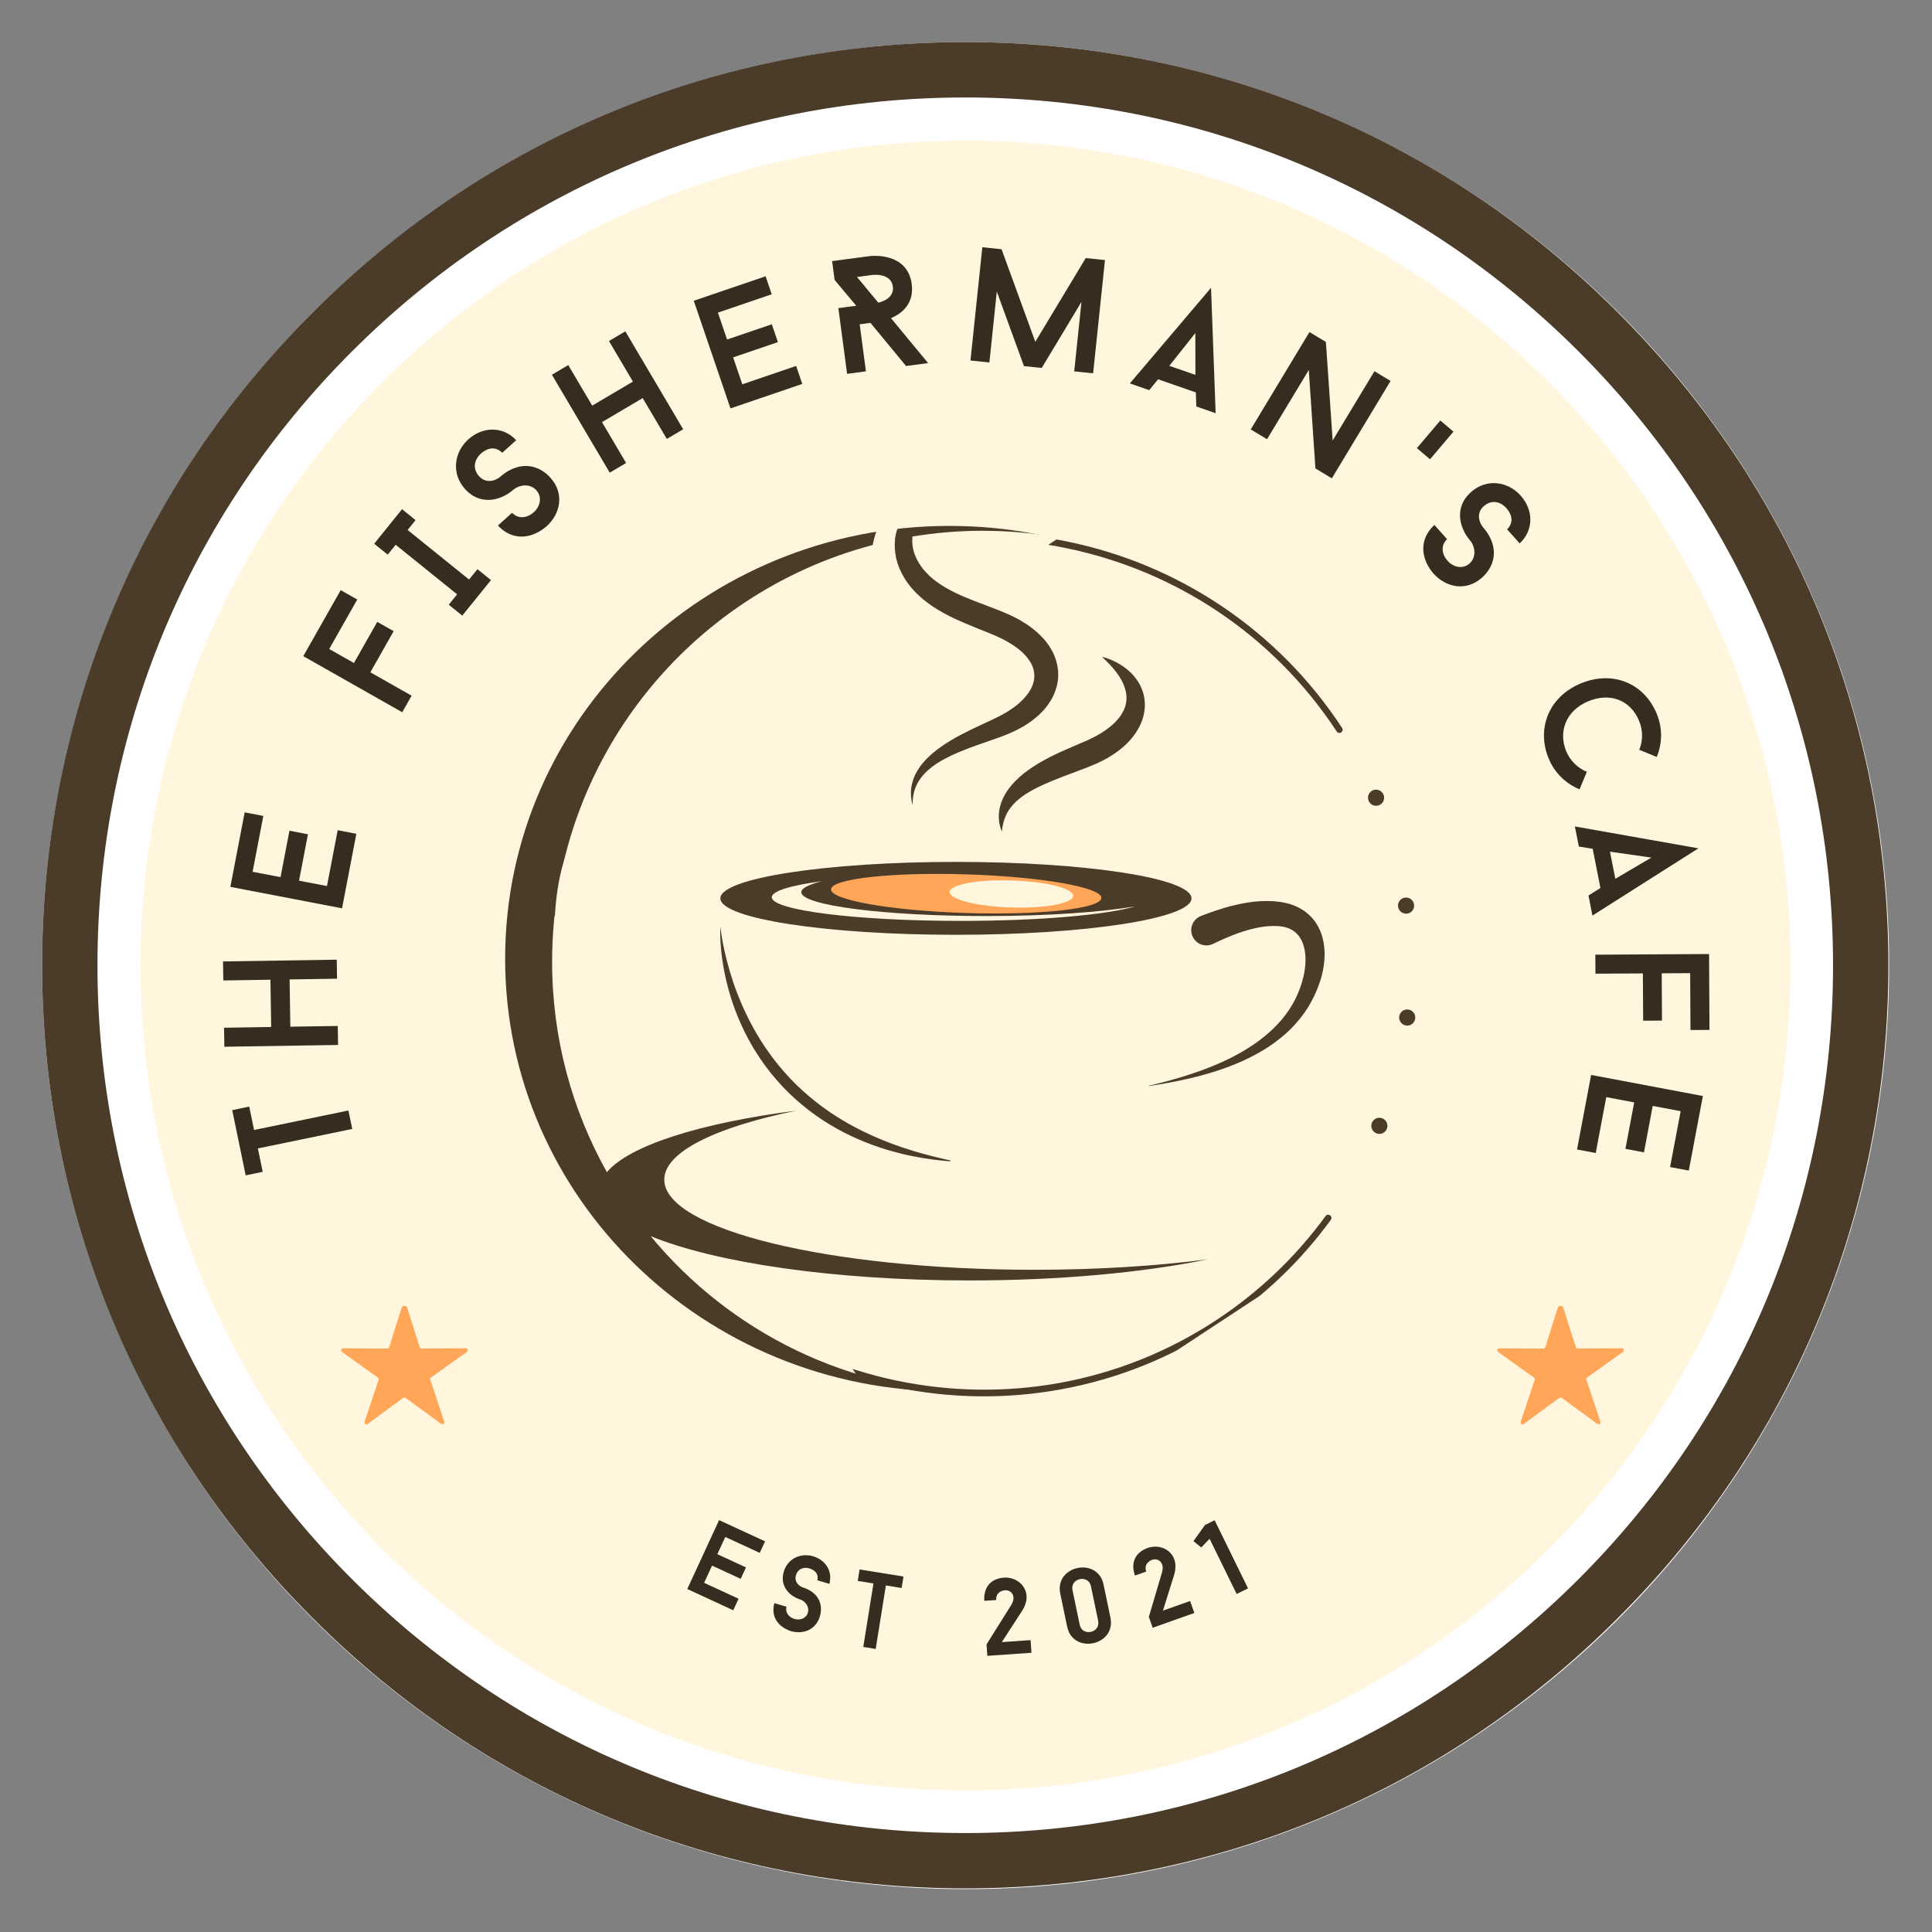<svg xmlns="http://www.w3.org/2000/svg" xmlns:xlink="http://www.w3.org/1999/xlink" width="500" zoomAndPan="magnify" viewBox="0 0 375 375" height="500" preserveAspectRatio="xMidYMid meet" version="1.0"><rect x="0" y="0" width="375" height="375" fill="#808080" stroke="none"/><defs><g/><clipPath id="id1"><path d="M 107.129 92 L 274.379 92 L 274.379 270.305 L 107.129 270.305 Z M 107.129 92 " clip-rule="nonzero"/></clipPath><clipPath id="id2"><path d="M 106 103 L 261 103 L 261 272 L 106 272 Z M 106 103 " clip-rule="nonzero"/></clipPath><clipPath id="id3"><path d="M 226.98 90.301 L 306.277 210.926 L 182.824 292.082 L 103.527 171.457 Z M 226.98 90.301 " clip-rule="nonzero"/></clipPath><clipPath id="id4"><path d="M 206.246 58.762 L 306.605 211.426 L 158.652 308.688 L 58.293 156.023 Z M 206.246 58.762 " clip-rule="nonzero"/></clipPath><clipPath id="id5"><path d="M 140 114 L 187 114 L 187 123 L 140 123 Z M 140 114 " clip-rule="nonzero"/></clipPath><clipPath id="id6"><path d="M 226.98 90.301 L 306.277 210.926 L 182.824 292.082 L 103.527 171.457 Z M 226.98 90.301 " clip-rule="nonzero"/></clipPath><clipPath id="id7"><path d="M 206.246 58.762 L 306.605 211.426 L 158.652 308.688 L 58.293 156.023 Z M 206.246 58.762 " clip-rule="nonzero"/></clipPath><clipPath id="id8"><path d="M 109 134 L 142 134 L 142 169 L 109 169 Z M 109 134 " clip-rule="nonzero"/></clipPath><clipPath id="id9"><path d="M 226.98 90.301 L 306.277 210.926 L 182.824 292.082 L 103.527 171.457 Z M 226.98 90.301 " clip-rule="nonzero"/></clipPath><clipPath id="id10"><path d="M 206.246 58.762 L 306.605 211.426 L 158.652 308.688 L 58.293 156.023 Z M 206.246 58.762 " clip-rule="nonzero"/></clipPath><clipPath id="id11"><path d="M 107 154 L 128 154 L 128 198 L 107 198 Z M 107 154 " clip-rule="nonzero"/></clipPath><clipPath id="id12"><path d="M 226.98 90.301 L 306.277 210.926 L 182.824 292.082 L 103.527 171.457 Z M 226.98 90.301 " clip-rule="nonzero"/></clipPath><clipPath id="id13"><path d="M 206.246 58.762 L 306.605 211.426 L 158.652 308.688 L 58.293 156.023 Z M 206.246 58.762 " clip-rule="nonzero"/></clipPath><clipPath id="id14"><path d="M 103 141 L 109 141 L 109 188 L 103 188 Z M 103 141 " clip-rule="nonzero"/></clipPath><clipPath id="id15"><path d="M 226.98 90.301 L 306.277 210.926 L 182.824 292.082 L 103.527 171.457 Z M 226.98 90.301 " clip-rule="nonzero"/></clipPath><clipPath id="id16"><path d="M 206.246 58.762 L 306.605 211.426 L 158.652 308.688 L 58.293 156.023 Z M 206.246 58.762 " clip-rule="nonzero"/></clipPath><clipPath id="id17"><path d="M 112 178 L 124 178 L 124 226 L 112 226 Z M 112 178 " clip-rule="nonzero"/></clipPath><clipPath id="id18"><path d="M 226.98 90.301 L 306.277 210.926 L 182.824 292.082 L 103.527 171.457 Z M 226.98 90.301 " clip-rule="nonzero"/></clipPath><clipPath id="id19"><path d="M 206.246 58.762 L 306.605 211.426 L 158.652 308.688 L 58.293 156.023 Z M 206.246 58.762 " clip-rule="nonzero"/></clipPath><clipPath id="id20"><path d="M 266 216 L 270 216 L 270 221 L 266 221 Z M 266 216 " clip-rule="nonzero"/></clipPath><clipPath id="id21"><path d="M 226.98 90.301 L 306.277 210.926 L 182.824 292.082 L 103.527 171.457 Z M 226.98 90.301 " clip-rule="nonzero"/></clipPath><clipPath id="id22"><path d="M 206.246 58.762 L 306.605 211.426 L 158.652 308.688 L 58.293 156.023 Z M 206.246 58.762 " clip-rule="nonzero"/></clipPath><clipPath id="id23"><path d="M 271 195 L 275 195 L 275 200 L 271 200 Z M 271 195 " clip-rule="nonzero"/></clipPath><clipPath id="id24"><path d="M 226.98 90.301 L 306.277 210.926 L 182.824 292.082 L 103.527 171.457 Z M 226.98 90.301 " clip-rule="nonzero"/></clipPath><clipPath id="id25"><path d="M 206.246 58.762 L 306.605 211.426 L 158.652 308.688 L 58.293 156.023 Z M 206.246 58.762 " clip-rule="nonzero"/></clipPath><clipPath id="id26"><path d="M 271 174 L 275 174 L 275 178 L 271 178 Z M 271 174 " clip-rule="nonzero"/></clipPath><clipPath id="id27"><path d="M 226.98 90.301 L 306.277 210.926 L 182.824 292.082 L 103.527 171.457 Z M 226.98 90.301 " clip-rule="nonzero"/></clipPath><clipPath id="id28"><path d="M 206.246 58.762 L 306.605 211.426 L 158.652 308.688 L 58.293 156.023 Z M 206.246 58.762 " clip-rule="nonzero"/></clipPath><clipPath id="id29"><path d="M 265 153 L 269 153 L 269 157 L 265 157 Z M 265 153 " clip-rule="nonzero"/></clipPath><clipPath id="id30"><path d="M 226.98 90.301 L 306.277 210.926 L 182.824 292.082 L 103.527 171.457 Z M 226.98 90.301 " clip-rule="nonzero"/></clipPath><clipPath id="id31"><path d="M 206.246 58.762 L 306.605 211.426 L 158.652 308.688 L 58.293 156.023 Z M 206.246 58.762 " clip-rule="nonzero"/></clipPath></defs><path fill="rgb(100%, 100%, 100%)" d="M 187.426 8.176 C 88.43 8.176 8.176 88.43 8.176 187.426 C 8.176 286.426 88.43 366.676 187.426 366.676 C 286.426 366.676 366.676 286.426 366.676 187.426 C 366.676 88.43 286.426 8.176 187.426 8.176 " fill-opacity="1" fill-rule="nonzero"/><path fill="rgb(29.41%, 23.529%, 16.469%)" d="M 187.355 366.535 C 139.52 366.535 94.473 347.918 60.672 314.043 C 26.797 280.242 8.176 235.195 8.176 187.355 C 8.176 139.52 26.797 94.473 60.672 60.672 C 94.473 26.797 139.52 8.176 187.355 8.176 C 235.195 8.176 280.242 26.797 314.043 60.672 C 347.918 94.543 366.535 139.52 366.535 187.355 C 366.535 235.195 347.918 280.242 314.043 314.043 C 280.242 347.918 235.195 366.535 187.355 366.535 Z M 187.355 18.918 C 142.383 18.918 100.059 36.465 68.262 68.262 C 36.465 100.059 18.918 142.383 18.918 187.355 C 18.918 232.332 36.465 274.656 68.262 306.453 C 100.059 338.25 142.383 355.793 187.355 355.793 C 232.332 355.793 274.656 338.25 306.453 306.453 C 338.25 274.656 355.793 232.332 355.793 187.355 C 355.793 142.383 338.25 100.059 306.453 68.262 C 274.656 36.465 232.332 18.918 187.355 18.918 Z M 187.355 18.918 " fill-opacity="1" fill-rule="nonzero"/><path fill="rgb(100%, 96.469%, 86.67%)" d="M 187.414 27.289 C 98.98 27.289 27.289 98.98 27.289 187.414 C 27.289 275.852 98.98 347.539 187.414 347.539 C 275.852 347.539 347.539 275.852 347.539 187.414 C 347.539 98.98 275.852 27.289 187.414 27.289 " fill-opacity="1" fill-rule="nonzero"/><g fill="rgb(21.57%, 17.249%, 12.16%)" fill-opacity="1"><g transform="translate(69.432, 224.286)"><g><path d="M -21.055 -9.496 L -24.359 -8.812 L -21.746 3.848 L -18.441 3.164 L -19.379 -1.375 L -1.066 -5.156 L -1.805 -8.738 L -20.117 -4.957 Z M -21.055 -9.496 "/></g></g></g><g fill="rgb(21.57%, 17.249%, 12.16%)" fill-opacity="1"><g transform="translate(65.659, 205.382)"><g><path d="M -22.371 -18.766 L -22.312 -15.074 L -13.168 -15.219 L -13.023 -6.043 L -22.168 -5.898 L -22.113 -2.211 L -0.039 -2.555 L -0.098 -6.242 L -9.305 -6.102 L -9.445 -15.273 L -0.238 -15.418 L -0.297 -19.109 Z M -22.371 -18.766 "/></g></g></g><g fill="rgb(21.57%, 17.249%, 12.16%)" fill-opacity="1"><g transform="translate(65.921, 178.748)"><g><path d="M -16.891 -9.535 L -14.809 -20.375 L -18.43 -21.07 L -21.207 -6.609 L 0.469 -2.445 L 3.246 -16.91 L -0.375 -17.605 L -2.457 -6.766 L -7.879 -7.805 L -6.148 -16.816 L -9.738 -17.508 L -11.469 -8.496 Z M -16.891 -9.535 "/></g></g></g><g fill="rgb(21.57%, 17.249%, 12.16%)" fill-opacity="1"><g transform="translate(76.846, 140.411)"><g><path d="M -12.945 -14.441 L -7.504 -24.043 L -10.715 -25.863 L -17.977 -13.051 L 1.227 -2.168 L 3.047 -5.379 L -4.961 -9.918 L -0.438 -17.902 L -3.621 -19.703 L -8.145 -11.723 Z M -12.945 -14.441 "/></g></g></g><g fill="rgb(21.57%, 17.249%, 12.16%)" fill-opacity="1"><g transform="translate(89.078, 120.302)"><g><path d="M -9.961 -17.434 L -8.418 -19.348 L -11.043 -21.469 L -16.449 -14.766 L -13.824 -12.648 L -12.277 -14.562 L -0.348 -4.941 L -1.973 -2.93 L 0.652 -0.809 L 6.219 -7.707 L 3.59 -9.824 L 1.969 -7.812 Z M -9.961 -17.434 "/></g></g></g><g fill="rgb(21.57%, 17.249%, 12.16%)" fill-opacity="1"><g transform="translate(99.479, 107.689)"><g><path d="M 6.605 -5.527 C 9.254 -7.914 10.172 -11.84 7.344 -14.98 C 5.59 -16.926 3.176 -17.719 0.727 -16.953 C -0.934 -16.438 -2.078 -15.402 -2.195 -15.297 C -3.414 -14.199 -5.242 -13.871 -6.465 -15.23 C -7.836 -16.754 -7.41 -18.492 -6.125 -19.656 C -4.883 -20.773 -3.277 -21.113 -2.008 -19.797 L 0.711 -22.246 C -1.848 -24.992 -5.758 -24.949 -8.594 -22.395 C -11.242 -20.012 -12.012 -15.875 -9.207 -12.758 C -7.453 -10.816 -5.184 -10.227 -2.758 -10.973 C -1.078 -11.512 0.047 -12.523 0.188 -12.652 C 1.332 -13.598 3.379 -13.914 4.625 -12.531 C 5.785 -11.242 5.402 -9.41 4.137 -8.27 C 2.918 -7.172 1.184 -6.84 -0.09 -8.156 L -2.832 -5.684 C -0.02 -2.656 3.707 -3.043 6.605 -5.527 Z M 6.605 -5.527 "/></g></g></g><g fill="rgb(21.57%, 17.249%, 12.16%)" fill-opacity="1"><g transform="translate(116.153, 93.041)"><g><path d="M 5.223 -28.727 L 2.047 -26.848 L 6.699 -18.977 L -1.203 -14.309 L -5.855 -22.18 L -9.031 -20.305 L 2.199 -1.301 L 5.375 -3.176 L 0.691 -11.105 L 8.59 -15.773 L 13.277 -7.844 L 16.453 -9.723 Z M 5.223 -28.727 "/></g></g></g><g fill="rgb(21.57%, 17.249%, 12.16%)" fill-opacity="1"><g transform="translate(139.423, 80.075)"><g><path d="M -0.078 -19.395 L 10.367 -22.957 L 9.18 -26.449 L -4.762 -21.699 L 2.359 -0.805 L 16.297 -5.555 L 15.109 -9.047 L 4.66 -5.484 L 2.879 -10.711 L 11.566 -13.668 L 10.387 -17.133 L 1.699 -14.172 Z M -0.078 -19.395 "/></g></g></g><g fill="rgb(21.57%, 17.249%, 12.16%)" fill-opacity="1"><g transform="translate(161.922, 72.896)"><g><path d="M 13.941 -1.855 L 18.223 -2.422 L 11.02 -11.137 C 13.066 -12.012 15.555 -13.902 15.039 -17.777 C 14.188 -24.156 6.875 -23.184 6.875 -23.184 L -0.41 -22.215 L 0.078 -18.559 L 4.273 -13.547 L 0.805 -13.086 L 2.5 -0.332 L 6.156 -0.82 L 4.945 -9.945 L 7.039 -10.227 Z M 8.555 -14.148 L 4.422 -19.133 L 7.359 -19.523 C 7.359 -19.523 11.02 -20.012 11.379 -17.293 C 11.668 -15.137 9.508 -14.371 8.555 -14.148 Z M 8.555 -14.148 "/></g></g></g><g fill="rgb(21.57%, 17.249%, 12.16%)" fill-opacity="1"><g transform="translate(185.923, 69.717)"><g><path d="M 26.25 2.746 L 28.551 -19.238 L 24.82 -19.629 L 15.031 -3.375 L 8.48 -21.34 L 4.746 -21.73 L 2.445 0.258 L 6.117 0.641 L 7.555 -13.129 L 12.828 1.344 L 16.277 1.703 L 23.992 -11.125 L 22.582 2.363 Z M 26.25 2.746 "/></g></g></g><g fill="rgb(21.57%, 17.249%, 12.16%)" fill-opacity="1"><g transform="translate(219.304, 74.421)"><g><path d="M 12.812 1.746 L 12.898 4.477 L 16.652 5.781 L 15.758 -18.562 L 0 0 L 3.754 1.305 L 5.484 -0.801 Z M 7.66 -3.414 L 12.707 -9.773 L 12.727 -1.656 Z M 7.66 -3.414 "/></g></g></g><g fill="rgb(21.57%, 17.249%, 12.16%)" fill-opacity="1"><g transform="translate(240.633, 82.063)"><g><path d="M 17.875 10.781 L 29.277 -8.121 L 26.145 -10.008 L 18.035 3.438 L 16.723 -15.691 L 13.535 -17.613 L 2.133 1.285 L 5.293 3.191 L 13.402 -10.254 L 14.691 8.859 Z M 17.875 10.781 "/></g></g></g><g fill="rgb(21.57%, 17.249%, 12.16%)" fill-opacity="1"><g transform="translate(264.545, 97.826)"><g><path d="M 15.02 -16.207 L 10.473 -10.844 L 13.023 -8.68 L 17.57 -14.043 Z M 15.02 -16.207 "/></g></g></g><g fill="rgb(21.57%, 17.249%, 12.16%)" fill-opacity="1"><g transform="translate(272.721, 104.716)"><g><path d="M 5.516 6.617 C 7.898 9.27 11.824 10.195 14.965 7.371 C 16.914 5.621 17.715 3.207 16.953 0.758 C 16.438 -0.902 15.406 -2.051 15.301 -2.168 C 14.207 -3.391 13.879 -5.215 15.242 -6.438 C 16.766 -7.805 18.508 -7.379 19.668 -6.086 C 20.781 -4.844 21.121 -3.238 19.801 -1.973 L 22.246 0.75 C 24.996 -1.805 24.961 -5.715 22.41 -8.551 C 20.031 -11.203 15.898 -11.984 12.777 -9.184 C 10.828 -7.434 10.238 -5.164 10.977 -2.738 C 11.512 -1.055 12.523 0.07 12.648 0.211 C 13.594 1.355 13.906 3.406 12.523 4.648 C 11.23 5.809 9.398 5.418 8.262 4.152 C 7.168 2.93 6.836 1.195 8.156 -0.074 L 5.691 -2.82 C 2.656 -0.012 3.039 3.715 5.516 6.617 Z M 5.516 6.617 "/></g></g></g><g fill="rgb(21.57%, 17.249%, 12.16%)" fill-opacity="1"><g transform="translate(295.95, 135.337)"><g><path d="M 8.062 10.5 C 6.492 6.75 7.938 2.621 12.301 0.789 C 16.402 -0.93 20.441 0.387 22.195 4.574 C 22.977 6.434 22.941 8.465 22.23 10.199 L 25.617 11.586 C 26.711 8.973 26.781 5.965 25.598 3.145 C 23.098 -2.816 16.984 -5.246 10.848 -2.672 C 4.453 0.012 2.309 6.316 4.66 11.93 C 5.844 14.75 8.039 16.805 10.641 17.867 L 12.055 14.469 C 10.32 13.762 8.844 12.363 8.062 10.5 Z M 8.062 10.5 "/></g></g></g><g fill="rgb(21.57%, 17.249%, 12.16%)" fill-opacity="1"><g transform="translate(305.685, 160.415)"><g><path d="M 4.957 11.945 L 2.641 13.398 L 3.406 17.297 L 23.977 4.246 L 0 0 L 0.77 3.898 L 3.457 4.332 Z M 6.812 4.895 L 14.852 6.043 L 7.848 10.152 Z M 6.812 4.895 "/></g></g></g><g fill="rgb(21.57%, 17.249%, 12.16%)" fill-opacity="1"><g transform="translate(309.638, 182.812)"><g><path d="M 18.422 6.074 L 18.484 17.113 L 22.172 17.09 L 22.09 2.363 L 0.016 2.492 L 0.035 6.18 L 9.242 6.129 L 9.297 15.305 L 12.953 15.281 L 12.902 6.105 Z M 18.422 6.074 "/></g></g></g><g fill="rgb(21.57%, 17.249%, 12.16%)" fill-opacity="1"><g transform="translate(309.295, 206.194)"><g><path d="M 16.918 9.484 L 14.871 20.328 L 18.5 21.012 L 21.23 6.543 L -0.461 2.449 L -3.191 16.918 L 0.434 17.605 L 2.48 6.758 L 7.902 7.781 L 6.199 16.797 L 9.797 17.477 L 11.496 8.461 Z M 16.918 9.484 "/></g></g></g><path fill="rgb(100%, 65.099%, 34.509%)" d="M 79.043 253.875 L 81.457 261.477 C 81.516 261.652 81.668 261.746 81.844 261.746 L 90.379 261.691 C 90.766 261.691 90.918 262.172 90.609 262.406 L 83.656 267.375 C 83.523 267.473 83.465 267.664 83.523 267.82 L 86.227 275.922 C 86.34 276.289 85.938 276.602 85.629 276.367 L 78.828 271.398 C 78.617 271.242 78.367 271.242 78.152 271.398 L 71.375 276.387 C 71.066 276.621 70.641 276.309 70.777 275.941 L 73.48 267.84 C 73.539 267.684 73.48 267.492 73.348 267.395 L 66.395 262.426 C 66.086 262.191 66.238 261.707 66.625 261.707 L 75.16 261.766 C 75.336 261.766 75.488 261.652 75.547 261.496 L 77.941 253.875 C 78.133 253.316 78.867 253.316 79.043 253.875 Z M 79.043 253.875 " fill-opacity="1" fill-rule="nonzero"/><path fill="rgb(100%, 65.099%, 34.509%)" d="M 303.445 253.875 L 305.859 261.477 C 305.918 261.652 306.07 261.746 306.246 261.746 L 314.781 261.691 C 315.164 261.691 315.32 262.172 315.012 262.406 L 308.059 267.375 C 307.926 267.473 307.867 267.664 307.926 267.82 L 310.629 275.922 C 310.742 276.289 310.34 276.602 310.027 276.367 L 303.23 271.398 C 303.02 271.242 302.77 271.242 302.555 271.398 L 295.777 276.387 C 295.469 276.621 295.043 276.309 295.18 275.941 L 297.883 267.84 C 297.941 267.684 297.883 267.492 297.746 267.395 L 290.797 262.426 C 290.488 262.191 290.641 261.707 291.027 261.707 L 299.562 261.766 C 299.738 261.766 299.891 261.652 299.949 261.496 L 302.344 253.875 C 302.535 253.316 303.27 253.316 303.445 253.875 Z M 303.445 253.875 " fill-opacity="1" fill-rule="nonzero"/><path fill="rgb(29.41%, 23.529%, 16.469%)" d="M 184.297 102.078 C 136.66 102.078 98.047 139.684 98.047 186.078 C 98.047 232.469 136.66 270.078 184.297 270.078 C 231.93 270.078 270.547 232.469 270.547 186.078 C 270.547 139.684 231.93 102.078 184.297 102.078 " fill-opacity="1" fill-rule="nonzero"/><path fill="rgb(100%, 96.469%, 86.67%)" d="M 201.062 226.684 C 201.129 226.648 201.219 226.598 201.34 226.535 C 201.457 226.469 201.602 226.391 201.77 226.305 C 201.934 226.219 202.125 226.125 202.324 226.012 C 202.527 225.902 202.746 225.785 202.98 225.66 C 203.039 225.633 203.098 225.602 203.156 225.57 C 203.219 225.535 203.277 225.504 203.336 225.469 C 203.457 225.402 203.582 225.336 203.707 225.266 C 203.832 225.195 203.961 225.129 204.09 225.055 C 204.219 224.98 204.348 224.906 204.477 224.832 C 204.605 224.754 204.734 224.68 204.867 224.605 L 204.969 224.547 L 205.066 224.488 L 205.258 224.367 C 205.387 224.289 205.52 224.207 205.648 224.129 C 205.777 224.051 205.902 223.965 206.027 223.883 C 206.09 223.844 206.152 223.801 206.215 223.762 C 206.277 223.719 206.34 223.684 206.398 223.641 C 206.52 223.555 206.637 223.469 206.754 223.391 C 206.816 223.352 206.871 223.309 206.93 223.27 C 206.984 223.227 207.039 223.188 207.098 223.145 C 207.207 223.062 207.312 222.984 207.422 222.906 C 207.523 222.824 207.621 222.742 207.719 222.668 C 207.766 222.629 207.812 222.59 207.859 222.555 C 207.902 222.516 207.949 222.477 207.992 222.441 C 208.078 222.367 208.16 222.297 208.238 222.227 C 208.316 222.156 208.387 222.086 208.457 222.023 C 208.523 221.961 208.582 221.898 208.641 221.844 C 208.699 221.785 208.75 221.73 208.797 221.68 C 208.887 221.582 208.953 221.504 209 221.445 L 209.051 221.383 L 209.066 221.359 C 209.066 221.359 209.055 221.395 209.023 221.461 C 209.004 221.492 208.984 221.531 208.957 221.578 L 208.914 221.652 L 208.863 221.734 C 208.824 221.789 208.785 221.855 208.734 221.922 C 208.688 221.988 208.637 222.062 208.578 222.137 C 208.52 222.207 208.453 222.289 208.387 222.371 C 208.355 222.414 208.316 222.449 208.277 222.492 C 208.242 222.535 208.203 222.574 208.164 222.621 C 208.125 222.664 208.082 222.707 208.043 222.75 C 208 222.793 207.953 222.836 207.91 222.883 C 207.82 222.969 207.727 223.059 207.625 223.152 C 207.527 223.238 207.422 223.332 207.316 223.422 C 207.266 223.469 207.211 223.516 207.156 223.562 C 207.098 223.605 207.039 223.652 206.984 223.695 C 206.871 223.785 206.75 223.875 206.633 223.969 C 206.512 224.059 206.387 224.141 206.262 224.23 C 206.199 224.273 206.133 224.316 206.07 224.359 C 206.008 224.402 205.945 224.449 205.879 224.488 C 205.746 224.57 205.613 224.652 205.48 224.734 L 205.285 224.855 L 205.082 224.973 C 204.949 225.051 204.812 225.121 204.68 225.195 C 204.547 225.27 204.414 225.344 204.281 225.41 C 204.145 225.477 204.012 225.539 203.883 225.602 C 203.75 225.664 203.625 225.727 203.496 225.789 C 203.434 225.816 203.371 225.848 203.309 225.875 C 203.246 225.902 203.184 225.93 203.121 225.953 C 202.879 226.059 202.645 226.152 202.43 226.238 C 202.215 226.328 202.012 226.395 201.836 226.457 C 201.656 226.52 201.5 226.57 201.375 226.613 C 201.246 226.656 201.145 226.688 201.074 226.707 C 201.004 226.73 200.969 226.738 200.969 226.738 C 200.969 226.738 201 226.719 201.062 226.684 Z M 208.77 222.883 C 209.062 222.59 209.34 222.281 209.602 221.957 C 209.719 221.812 209.801 221.637 209.832 221.449 C 209.863 221.281 209.855 221.086 209.777 220.871 C 209.707 220.676 209.586 220.5 209.434 220.355 C 206.145 217.195 200.25 217.633 195.969 221.453 C 192.316 224.711 190.977 229.422 192.379 232.992 C 194.773 230.438 197.969 228.965 201.07 227.535 C 203.953 226.207 206.715 224.934 208.77 222.883 " fill-opacity="1" fill-rule="nonzero"/><path fill="rgb(100%, 96.469%, 86.67%)" d="M 223.277 225.262 C 223.23 225.824 223.152 226.379 223.027 226.918 C 222.992 227.055 222.965 227.188 222.93 227.32 C 222.91 227.387 222.891 227.453 222.875 227.516 L 222.844 227.617 L 222.816 227.711 C 222.773 227.844 222.734 227.969 222.691 228.098 C 222.645 228.223 222.602 228.348 222.551 228.469 C 222.363 228.957 222.145 229.414 221.914 229.836 C 221.688 230.258 221.441 230.637 221.203 230.977 C 221.082 231.145 220.965 231.305 220.848 231.453 C 220.789 231.527 220.734 231.602 220.676 231.668 C 220.617 231.738 220.562 231.801 220.508 231.867 C 220.402 231.996 220.297 232.113 220.195 232.219 C 220.102 232.328 220.008 232.422 219.922 232.508 C 219.754 232.68 219.613 232.805 219.523 232.895 C 219.426 232.98 219.375 233.027 219.375 233.027 C 219.375 233.027 219.414 232.969 219.488 232.863 C 219.523 232.812 219.57 232.746 219.621 232.672 C 219.648 232.633 219.68 232.59 219.707 232.547 C 219.734 232.504 219.77 232.457 219.801 232.406 C 219.867 232.309 219.941 232.203 220.02 232.078 C 220.094 231.961 220.184 231.832 220.27 231.691 C 220.312 231.621 220.355 231.547 220.402 231.473 C 220.449 231.398 220.492 231.32 220.539 231.242 C 220.582 231.16 220.633 231.082 220.68 230.996 C 220.727 230.914 220.773 230.828 220.824 230.738 C 220.871 230.652 220.918 230.559 220.965 230.465 C 221.016 230.375 221.062 230.281 221.109 230.184 C 221.156 230.082 221.207 229.988 221.254 229.887 C 221.301 229.785 221.348 229.684 221.395 229.578 C 221.578 229.156 221.754 228.707 221.906 228.238 C 221.945 228.121 221.977 228 222.016 227.879 C 222.055 227.758 222.086 227.637 222.117 227.512 C 222.184 227.266 222.238 227.016 222.293 226.762 C 222.395 226.254 222.465 225.73 222.504 225.203 C 222.547 224.68 222.551 224.152 222.527 223.633 C 222.516 223.371 222.496 223.113 222.473 222.863 C 222.457 222.734 222.445 222.609 222.43 222.484 C 222.414 222.355 222.395 222.234 222.375 222.109 C 222.301 221.617 222.207 221.145 222.094 220.699 C 221.984 220.254 221.863 219.836 221.734 219.453 C 221.609 219.074 221.48 218.727 221.359 218.418 C 221.238 218.113 221.125 217.848 221.023 217.633 C 220.926 217.418 220.844 217.246 220.789 217.133 C 220.73 217.02 220.695 216.957 220.695 216.957 L 220.73 216.996 C 220.75 217.023 220.785 217.059 220.824 217.109 C 220.902 217.211 221.023 217.359 221.16 217.559 C 221.297 217.754 221.457 218 221.629 218.289 C 221.797 218.578 221.977 218.914 222.152 219.293 C 222.238 219.48 222.324 219.68 222.41 219.887 C 222.492 220.094 222.574 220.312 222.652 220.535 C 222.805 220.988 222.945 221.477 223.051 221.988 C 223.105 222.242 223.152 222.508 223.191 222.773 C 223.211 222.906 223.227 223.043 223.242 223.176 C 223.254 223.312 223.27 223.453 223.277 223.59 C 223.281 223.656 223.285 223.727 223.293 223.797 C 223.293 223.863 223.297 223.934 223.301 224.004 C 223.309 224.141 223.305 224.281 223.309 224.422 C 223.305 224.703 223.297 224.984 223.277 225.262 Z M 217.223 213.52 C 218.145 217.289 217.199 221.062 216.281 224.727 C 215.492 227.867 214.746 230.859 215.059 233.848 C 215.082 234.066 215.168 234.273 215.312 234.438 C 215.535 234.68 215.93 234.879 216.637 234.785 C 221.113 234.148 224.426 229.305 224.137 223.605 C 223.883 218.637 220.965 214.586 217.223 213.52 " fill-opacity="1" fill-rule="nonzero"/><g clip-path="url(#id1)"><path fill="rgb(100%, 96.469%, 86.67%)" d="M 256.535 189.422 C 256.496 189.57 256.457 189.715 256.414 189.859 L 256.27 190.348 C 256.176 190.605 256.086 190.867 255.992 191.129 L 255.855 191.523 C 255.832 191.586 255.801 191.66 255.773 191.73 L 255.684 191.949 L 255.324 192.805 C 255.27 192.953 255.199 193.082 255.133 193.219 L 254.934 193.621 C 254.684 194.164 254.371 194.68 254.078 195.199 L 253.965 195.395 L 253.84 195.582 L 253.598 195.957 L 253.352 196.328 L 253.227 196.516 L 253.094 196.695 L 252.562 197.41 C 252.477 197.531 252.383 197.648 252.289 197.758 L 252.004 198.098 C 251.637 198.559 251.227 198.98 250.828 199.41 C 250.629 199.625 250.41 199.816 250.207 200.023 C 249.992 200.219 249.793 200.43 249.57 200.613 C 247.848 202.148 245.992 203.43 244.109 204.465 C 242.227 205.512 240.336 206.352 238.516 207.039 C 236.691 207.727 234.941 208.266 233.312 208.707 C 231.684 209.152 230.18 209.496 228.84 209.77 C 227.504 210.047 226.332 210.262 225.367 210.426 C 224.887 210.508 224.457 210.578 224.078 210.637 C 223.703 210.695 223.387 210.746 223.125 210.785 C 222.609 210.863 222.332 210.902 222.332 210.902 C 222.332 210.902 222.605 210.84 223.113 210.719 C 223.367 210.66 223.684 210.586 224.051 210.492 C 224.422 210.402 224.844 210.301 225.316 210.176 C 226.262 209.938 227.406 209.625 228.707 209.242 C 230.012 208.859 231.469 208.395 233.035 207.828 C 234.598 207.258 236.27 206.586 237.98 205.777 C 239.691 204.965 241.441 204.008 243.133 202.871 C 244.832 201.746 246.453 200.406 247.898 198.891 C 248.086 198.707 248.25 198.504 248.426 198.309 C 248.598 198.109 248.781 197.922 248.938 197.711 C 249.262 197.301 249.598 196.895 249.887 196.461 L 250.113 196.141 C 250.191 196.035 250.266 195.926 250.332 195.812 L 250.742 195.148 L 250.848 194.98 L 251.129 194.465 L 251.312 194.125 L 251.406 193.953 L 251.492 193.773 C 251.707 193.305 251.941 192.84 252.117 192.352 L 252.258 191.992 C 252.309 191.871 252.359 191.75 252.395 191.633 L 252.621 190.926 L 252.68 190.75 C 252.699 190.691 252.719 190.637 252.734 190.566 L 252.84 190.164 C 252.91 189.895 252.98 189.625 253.051 189.359 C 253.066 189.305 253.039 189.402 253.043 189.383 L 253.047 189.359 L 253.055 189.316 L 253.074 189.223 L 253.113 189.039 C 253.145 188.918 253.16 188.793 253.184 188.672 C 253.23 188.426 253.262 188.184 253.293 187.938 C 253.414 186.965 253.438 186 253.336 185.094 C 253.289 184.641 253.207 184.203 253.094 183.793 C 252.984 183.379 252.852 182.984 252.684 182.633 C 252.344 181.922 251.902 181.34 251.375 180.918 C 251.117 180.699 250.836 180.52 250.531 180.371 C 250.457 180.332 250.383 180.293 250.301 180.262 L 250.066 180.164 C 249.902 180.113 249.746 180.043 249.574 180.008 C 249.488 179.984 249.406 179.957 249.324 179.938 C 249.234 179.918 249.148 179.902 249.062 179.887 L 248.934 179.855 L 248.82 179.844 C 248.742 179.832 248.668 179.82 248.594 179.809 C 248.566 179.805 248.496 179.797 248.441 179.793 L 248.266 179.773 L 247.965 179.746 C 247.988 179.75 247.883 179.738 248.012 179.754 L 247.996 179.754 C 247.801 179.746 247.609 179.742 247.422 179.734 C 247.234 179.723 247.039 179.742 246.852 179.742 C 246.664 179.746 246.477 179.75 246.289 179.77 C 246.102 179.785 245.914 179.801 245.73 179.812 C 245.547 179.836 245.363 179.859 245.18 179.883 C 245 179.902 244.82 179.938 244.641 179.965 C 244.461 180 244.285 180.023 244.109 180.059 C 243.762 180.137 243.422 180.199 243.086 180.289 C 242.918 180.332 242.754 180.371 242.59 180.414 C 242.43 180.457 242.27 180.504 242.109 180.551 C 241.793 180.637 241.484 180.738 241.188 180.832 C 240 181.219 238.965 181.633 238.117 181.992 C 237.695 182.168 237.316 182.344 236.988 182.488 C 236.668 182.637 236.395 182.766 236.172 182.871 C 235.699 183.094 235.445 183.215 235.445 183.215 C 233.973 183.918 232.211 183.297 231.508 181.824 C 230.805 180.352 231.426 178.586 232.898 177.879 C 232.969 177.844 233.043 177.812 233.117 177.785 L 233.125 177.785 C 233.125 177.785 233.383 177.684 233.875 177.5 C 234.137 177.402 234.457 177.281 234.836 177.141 C 235.215 177.012 235.645 176.855 236.141 176.695 C 237.121 176.371 238.328 176 239.762 175.66 C 240.125 175.578 240.492 175.492 240.883 175.418 C 241.074 175.383 241.27 175.344 241.473 175.305 C 241.672 175.27 241.875 175.238 242.082 175.203 C 242.492 175.129 242.93 175.086 243.367 175.027 C 243.59 175 243.816 174.984 244.043 174.965 C 244.273 174.945 244.5 174.926 244.738 174.918 C 244.977 174.91 245.215 174.898 245.453 174.887 C 245.695 174.891 245.941 174.891 246.191 174.891 C 246.438 174.887 246.691 174.902 246.945 174.918 C 247.199 174.938 247.453 174.941 247.715 174.977 C 247.977 175.008 248.238 175.035 248.504 175.066 L 248.531 175.07 C 248.672 175.09 248.582 175.078 248.617 175.082 L 248.918 175.137 L 249.086 175.168 C 249.148 175.18 249.191 175.184 249.277 175.203 C 249.43 175.238 249.586 175.273 249.742 175.309 L 249.973 175.363 L 250.188 175.426 C 250.328 175.473 250.469 175.516 250.613 175.559 C 250.758 175.605 250.898 175.66 251.043 175.711 C 251.332 175.812 251.617 175.953 251.902 176.078 C 252.043 176.148 252.184 176.227 252.324 176.301 C 252.465 176.375 252.602 176.461 252.738 176.547 C 253.293 176.883 253.82 177.297 254.293 177.77 C 254.77 178.238 255.199 178.766 255.551 179.336 C 255.906 179.902 256.195 180.504 256.422 181.117 C 256.652 181.734 256.805 182.359 256.918 182.988 C 257.027 183.617 257.086 184.242 257.102 184.867 C 257.133 186.113 256.992 187.34 256.746 188.531 C 256.68 188.832 256.613 189.129 256.535 189.422 Z M 215.062 215.734 C 215.059 215.621 215.059 215.512 215.051 215.406 C 215.047 215.305 215.039 215.207 215.031 215.113 C 215.027 215.02 215.012 214.934 215.008 214.852 C 215 214.773 214.988 214.699 214.977 214.633 C 214.961 214.5 214.938 214.395 214.922 214.324 C 214.918 214.289 214.91 214.262 214.906 214.246 L 214.898 214.219 C 214.898 214.219 214.918 214.25 214.949 214.316 C 214.965 214.352 214.98 214.395 215 214.441 L 215.027 214.52 L 215.059 214.613 C 215.082 214.676 215.105 214.75 215.129 214.828 C 215.148 214.906 215.176 214.992 215.195 215.086 C 215.215 215.18 215.234 215.277 215.258 215.383 C 215.27 215.434 215.277 215.488 215.285 215.543 C 215.293 215.602 215.305 215.656 215.312 215.715 C 215.32 215.77 215.328 215.832 215.336 215.891 C 215.344 215.953 215.352 216.012 215.355 216.074 C 215.367 216.203 215.379 216.332 215.391 216.465 C 215.395 216.598 215.402 216.738 215.406 216.875 C 215.41 216.945 215.414 217.02 215.414 217.09 C 215.41 217.164 215.41 217.234 215.41 217.309 C 215.41 217.453 215.406 217.602 215.402 217.754 C 215.395 217.902 215.383 218.055 215.371 218.207 C 215.367 218.285 215.359 218.359 215.355 218.438 C 215.348 218.516 215.348 218.59 215.336 218.668 C 215.316 218.82 215.297 218.977 215.277 219.129 L 215.246 219.359 L 215.234 219.477 L 215.215 219.59 C 215.188 219.742 215.16 219.895 215.137 220.047 C 215.105 220.195 215.082 220.344 215.051 220.492 C 215.016 220.637 214.984 220.781 214.953 220.922 C 214.918 221.062 214.887 221.203 214.855 221.34 C 214.836 221.406 214.82 221.477 214.805 221.539 C 214.785 221.605 214.766 221.672 214.75 221.734 C 214.676 221.992 214.605 222.23 214.535 222.453 C 214.473 222.676 214.398 222.875 214.336 223.055 C 214.27 223.23 214.211 223.387 214.164 223.512 C 214.117 223.641 214.078 223.738 214.051 223.805 C 214.023 223.871 214.008 223.906 214.008 223.906 C 214.008 223.906 214.016 223.871 214.027 223.797 C 214.039 223.727 214.059 223.621 214.082 223.488 C 214.105 223.355 214.137 223.195 214.176 223.012 C 214.211 222.824 214.258 222.621 214.293 222.395 C 214.336 222.164 214.383 221.922 214.434 221.664 C 214.445 221.598 214.461 221.531 214.473 221.465 C 214.484 221.398 214.496 221.332 214.504 221.262 C 214.527 221.129 214.555 220.988 214.578 220.848 C 214.605 220.707 214.629 220.562 214.656 220.418 C 214.68 220.273 214.699 220.125 214.723 219.977 C 214.746 219.828 214.766 219.676 214.793 219.527 L 214.812 219.414 L 214.824 219.301 L 214.852 219.074 C 214.871 218.922 214.891 218.773 214.91 218.621 C 214.93 218.473 214.941 218.32 214.957 218.172 C 214.965 218.098 214.973 218.023 214.98 217.949 C 214.984 217.875 214.996 217.801 215 217.727 C 215.012 217.582 215.02 217.438 215.027 217.293 C 215.035 217.223 215.039 217.152 215.047 217.082 C 215.047 217.012 215.051 216.945 215.055 216.875 C 215.059 216.738 215.062 216.602 215.066 216.473 C 215.07 216.344 215.066 216.215 215.07 216.09 C 215.07 216.031 215.07 215.969 215.07 215.91 C 215.066 215.852 215.066 215.793 215.062 215.734 Z M 216.051 235.887 C 213.984 235.992 212.031 235.332 210.379 234.109 C 210.609 233.828 210.82 233.535 211.027 233.242 L 211.035 233.242 L 211.195 233.359 L 211.203 233.355 C 211.914 233.871 212.684 234.273 213.496 234.527 C 213.012 231.059 213.863 227.645 214.695 224.328 C 215.465 221.246 216.207 218.293 215.895 215.406 C 215.852 214.996 215.789 214.586 215.695 214.176 C 215.66 213.992 215.574 213.82 215.449 213.68 C 215.336 213.551 215.18 213.434 214.961 213.359 C 214.766 213.293 214.555 213.277 214.348 213.305 C 211.863 213.625 209.73 215.242 208.363 217.582 C 208.023 217.41 207.668 217.258 207.309 217.129 C 208.977 214.285 211.695 212.371 214.844 212.211 C 220.301 211.934 224.996 217.008 225.332 223.547 C 225.664 230.082 221.508 235.609 216.051 235.887 Z M 208.344 235.34 C 203.465 239.695 196.559 239.922 192.922 235.84 C 189.285 231.758 190.293 224.914 195.176 220.559 C 200.055 216.203 206.961 215.98 210.598 220.062 C 214.234 224.145 213.227 230.984 208.344 235.34 Z M 139.824 174.371 C 139.824 170.461 160.297 167.293 185.547 167.293 C 210.797 167.293 231.27 170.461 231.27 174.371 C 231.27 178.277 210.797 181.445 185.547 181.445 C 160.297 181.445 139.824 178.277 139.824 174.371 Z M 184.754 225.43 C 184.238 225.387 183.477 225.355 182.516 225.234 C 181.551 225.141 180.379 224.988 179.047 224.766 C 177.715 224.535 176.207 224.258 174.59 223.832 C 173.777 223.637 172.945 223.387 172.074 223.145 C 171.215 222.871 170.324 222.59 169.422 222.254 C 167.617 221.594 165.742 220.801 163.867 219.836 C 163.402 219.59 162.926 219.352 162.461 219.086 C 161.996 218.816 161.523 218.555 161.062 218.273 C 160.602 217.984 160.129 217.707 159.672 217.402 C 159.219 217.09 158.75 216.797 158.305 216.465 C 156.492 215.18 154.758 213.73 153.133 212.16 C 151.52 210.578 150.027 208.871 148.699 207.094 C 148.039 206.199 147.402 205.297 146.828 204.371 C 146.531 203.918 146.266 203.449 145.984 202.992 C 145.723 202.523 145.453 202.066 145.207 201.598 C 144.703 200.668 144.254 199.734 143.836 198.812 C 143.426 197.887 143.035 196.973 142.703 196.07 C 142.023 194.266 141.504 192.52 141.102 190.891 C 140.895 190.082 140.723 189.297 140.578 188.551 C 140.438 187.801 140.316 187.086 140.219 186.414 C 140.016 185.074 139.918 183.895 139.855 182.926 C 139.793 181.953 139.793 181.191 139.797 180.672 C 139.801 180.152 139.824 179.875 139.824 179.875 C 139.824 179.875 139.852 180.152 139.922 180.664 C 139.984 181.176 140.109 181.926 140.281 182.871 C 140.453 183.82 140.703 184.961 141.027 186.254 C 141.352 187.551 141.773 188.996 142.285 190.547 C 142.547 191.324 142.832 192.125 143.156 192.941 C 143.477 193.762 143.824 194.602 144.203 195.457 C 144.582 196.309 144.992 197.172 145.438 198.043 C 145.891 198.906 146.352 199.793 146.875 200.66 C 147.895 202.414 149.074 204.141 150.363 205.824 C 151.672 207.492 153.098 209.113 154.641 210.613 C 156.18 212.113 157.832 213.5 159.535 214.766 C 160.387 215.395 161.258 215.988 162.129 216.559 C 162.566 216.84 163.012 217.105 163.449 217.379 C 163.891 217.637 164.332 217.891 164.77 218.148 C 166.539 219.141 168.309 220 170.023 220.738 C 171.738 221.484 173.391 222.117 174.941 222.641 C 175.332 222.77 175.707 222.906 176.086 223.02 C 176.461 223.133 176.828 223.246 177.184 223.359 C 177.363 223.414 177.539 223.469 177.711 223.527 C 177.887 223.578 178.059 223.625 178.23 223.672 C 178.574 223.77 178.902 223.863 179.227 223.957 C 180.516 224.301 181.645 224.602 182.586 224.812 C 183.523 225.039 184.266 225.195 184.77 225.305 C 185.277 225.422 185.547 225.48 185.547 225.48 C 185.547 225.48 185.27 225.465 184.754 225.43 Z M 194.121 156.496 C 194.391 155.453 194.914 154.305 195.691 153.234 C 196.469 152.156 197.473 151.137 198.613 150.211 C 199.762 149.289 201.039 148.453 202.391 147.695 C 203.062 147.316 203.762 146.957 204.465 146.613 C 205.168 146.266 205.883 145.934 206.602 145.621 C 208.035 144.98 209.492 144.383 210.844 143.785 L 211.098 143.676 L 211.176 143.637 L 211.18 143.637 L 211.312 143.574 L 211.844 143.32 C 211.93 143.277 212.031 143.23 212.102 143.195 L 212.32 143.078 L 212.758 142.852 C 213.355 142.508 213.961 142.176 214.5 141.785 C 215.055 141.41 215.559 141.004 216.027 140.586 C 216.504 140.168 216.887 139.711 217.254 139.262 C 217.625 138.809 217.883 138.324 218.117 137.848 C 218.344 137.367 218.492 136.875 218.574 136.379 C 218.742 135.391 218.625 134.367 218.293 133.422 C 217.98 132.473 217.484 131.605 216.965 130.875 C 216.438 130.137 215.902 129.516 215.438 129.016 C 214.969 128.523 214.578 128.133 214.305 127.875 C 214.031 127.609 213.891 127.469 213.891 127.469 C 213.891 127.469 214.082 127.527 214.445 127.637 C 214.629 127.691 214.859 127.754 215.113 127.859 C 215.371 127.961 215.676 128.066 216 128.223 C 216.66 128.516 217.438 128.941 218.281 129.547 C 219.121 130.16 220.02 130.984 220.789 132.137 C 221.184 132.703 221.5 133.375 221.77 134.109 C 222.035 134.844 222.172 135.668 222.215 136.523 C 222.285 138.242 221.766 140.062 220.852 141.605 C 220.398 142.379 219.859 143.113 219.254 143.762 C 219.105 143.938 218.949 144.09 218.793 144.246 C 218.633 144.402 218.48 144.57 218.312 144.715 C 217.98 145.004 217.648 145.301 217.293 145.562 C 216.602 146.113 215.871 146.594 215.113 147.043 L 214.52 147.371 L 214.219 147.535 C 214.113 147.59 214.039 147.625 213.945 147.672 L 213.414 147.93 L 213.285 147.996 L 213.098 148.082 L 212.812 148.211 C 211.285 148.887 209.809 149.426 208.375 149.961 C 207.668 150.23 206.965 150.492 206.273 150.754 C 205.582 151.02 204.918 151.289 204.262 151.547 C 202.969 152.09 201.742 152.629 200.645 153.223 C 199.547 153.812 198.574 154.441 197.762 155.109 C 196.941 155.773 196.309 156.496 195.832 157.219 C 195.348 157.938 195.062 158.668 194.871 159.301 C 194.82 159.461 194.777 159.613 194.738 159.758 C 194.707 159.902 194.676 160.039 194.652 160.164 C 194.625 160.293 194.602 160.414 194.578 160.523 C 194.562 160.641 194.551 160.746 194.539 160.84 C 194.488 161.215 194.461 161.418 194.461 161.418 C 194.461 161.418 194.391 161.227 194.262 160.871 C 194.23 160.781 194.195 160.68 194.156 160.57 C 194.129 160.453 194.098 160.328 194.066 160.191 C 194.035 160.051 194 159.898 193.965 159.738 C 193.945 159.574 193.926 159.402 193.906 159.219 C 193.828 158.48 193.84 157.543 194.121 156.496 Z M 190.738 103.023 C 186.094 103.023 181.543 103.41 177.105 104.137 C 176.996 105.191 177.098 106.277 177.453 107.34 C 177.793 108.387 178.352 109.402 179.09 110.344 C 179.465 110.809 179.879 111.258 180.324 111.691 L 180.668 112.012 C 180.785 112.113 180.895 112.203 181.008 112.297 L 181.18 112.445 L 181.609 112.781 L 181.719 112.867 C 181.734 112.879 181.672 112.824 181.707 112.855 L 181.734 112.871 L 181.785 112.91 C 182.84 113.672 184 114.359 185.254 114.98 C 185.879 115.289 186.531 115.574 187.199 115.859 C 187.867 116.145 188.547 116.422 189.246 116.691 C 190.645 117.238 192.098 117.75 193.578 118.344 C 193.953 118.496 194.344 118.648 194.695 118.797 L 195.234 119.02 L 195.828 119.289 L 196.41 119.551 C 196.602 119.641 196.793 119.742 196.984 119.84 L 197.562 120.133 L 198.125 120.457 C 199.625 121.336 201.082 122.387 202.352 123.758 C 202.992 124.43 203.566 125.207 204.051 126.051 C 204.543 126.891 204.922 127.836 205.152 128.824 C 205.383 129.812 205.469 130.855 205.359 131.863 C 205.246 132.875 204.973 133.84 204.594 134.723 C 204.219 135.613 203.707 136.395 203.172 137.113 L 202.75 137.633 C 202.609 137.805 202.453 137.957 202.305 138.117 C 202.012 138.445 201.691 138.719 201.379 139.012 C 201.062 139.289 200.738 139.551 200.41 139.805 C 200.078 140.039 199.754 140.297 199.414 140.508 C 199.078 140.723 198.746 140.945 198.402 141.129 C 198.059 141.32 197.723 141.516 197.355 141.688 C 195.984 142.375 194.629 142.895 193.352 143.34 C 190.793 144.238 188.438 145.016 186.344 145.895 C 184.25 146.762 182.422 147.715 180.992 148.789 C 179.555 149.859 178.551 151.074 177.984 152.234 C 177.406 153.391 177.223 154.457 177.184 155.168 C 177.172 155.258 177.164 155.344 177.156 155.426 C 177.156 155.504 177.156 155.582 177.152 155.652 C 177.152 155.793 177.152 155.91 177.148 156.008 C 177.145 156.199 177.145 156.297 177.145 156.297 C 177.145 156.297 177.121 156.199 177.078 156.016 C 177.055 155.922 177.027 155.809 176.992 155.672 C 176.977 155.602 176.961 155.527 176.941 155.449 C 176.93 155.367 176.918 155.281 176.906 155.188 C 176.883 155.004 176.852 154.789 176.828 154.559 C 176.82 154.328 176.812 154.07 176.805 153.797 C 176.824 153.523 176.832 153.219 176.871 152.902 C 176.934 152.59 176.969 152.246 177.078 151.898 C 177.434 150.488 178.34 148.867 179.746 147.402 C 181.152 145.934 183.004 144.602 185.102 143.395 C 186.152 142.785 187.27 142.215 188.422 141.648 C 189.574 141.078 190.777 140.543 191.977 139.977 C 193.184 139.41 194.375 138.855 195.469 138.18 C 196.523 137.523 197.598 136.762 198.461 135.879 C 199.32 134.996 200.039 134.016 200.422 132.992 C 200.805 131.969 200.875 130.945 200.598 129.941 C 200.469 129.438 200.258 128.938 199.949 128.453 C 199.648 127.969 199.289 127.488 198.852 127.039 C 198.004 126.125 196.898 125.332 195.699 124.645 L 195.254 124.383 L 194.785 124.145 C 194.629 124.062 194.477 123.98 194.316 123.902 L 193.836 123.68 L 193.363 123.461 L 192.828 123.23 C 192.465 123.074 192.133 122.941 191.785 122.797 C 190.383 122.234 188.938 121.656 187.484 121.047 C 186.762 120.742 186.031 120.422 185.309 120.09 C 184.586 119.742 183.867 119.383 183.16 118.996 C 181.746 118.215 180.367 117.328 179.125 116.281 L 178.973 116.156 L 178.668 115.883 L 178.461 115.699 L 178.23 115.48 C 178.078 115.332 177.914 115.184 177.77 115.035 L 177.348 114.59 C 176.797 113.988 176.289 113.348 175.84 112.672 C 174.953 111.312 174.262 109.824 173.93 108.266 C 173.676 107.098 173.602 105.902 173.723 104.762 L 173.719 104.762 L 173.719 104.758 C 173.719 104.758 173.945 95.234 189.578 92.102 C 189.578 92.102 172.457 90.309 169.391 105.785 C 133.578 115.227 107.164 147.859 107.164 186.672 C 107.164 201.508 111.027 215.434 117.793 227.516 C 122.152 222.328 135.93 217.977 154.594 215.57 C 138.906 218.781 128.934 223.594 128.934 228.969 C 128.934 238.633 161.113 246.465 200.812 246.465 C 212.953 246.465 224.391 245.734 234.422 244.438 C 221.926 246.996 205.805 248.535 188.203 248.535 C 161.84 248.535 138.797 245.078 126.289 239.93 C 141.617 258.492 164.797 270.324 190.738 270.324 C 236.895 270.324 274.309 232.871 274.309 186.672 C 274.309 140.477 236.895 103.023 190.738 103.023 " fill-opacity="1" fill-rule="nonzero"/></g><path fill="rgb(100%, 96.469%, 86.67%)" d="M 155.527 173.172 C 155.527 172.398 156.996 171.672 159.59 171.031 C 153.52 171.848 149.805 172.945 149.805 174.152 C 149.805 176.691 166.227 178.746 186.48 178.746 C 201.793 178.746 214.91 177.57 220.406 175.902 C 213.879 177.055 203.324 177.805 191.406 177.805 C 171.594 177.805 155.527 175.73 155.527 173.172 " fill-opacity="1" fill-rule="nonzero"/><path fill="rgb(100%, 96.469%, 86.67%)" d="M 210.559 227.648 C 210.555 227.684 210.543 227.73 210.531 227.793 C 210.504 227.918 210.461 228.105 210.395 228.336 C 210.328 228.566 210.234 228.844 210.117 229.16 C 209.996 229.473 209.848 229.824 209.664 230.195 C 209.574 230.383 209.469 230.574 209.363 230.77 C 209.254 230.965 209.133 231.164 209.008 231.367 C 208.754 231.77 208.461 232.184 208.129 232.59 C 207.965 232.789 207.789 232.992 207.605 233.188 C 207.512 233.289 207.418 233.387 207.32 233.484 C 207.223 233.578 207.125 233.676 207.023 233.766 C 206.973 233.812 206.922 233.859 206.871 233.906 C 206.82 233.953 206.766 234 206.715 234.047 C 206.613 234.137 206.504 234.223 206.395 234.312 C 206.176 234.488 205.953 234.656 205.719 234.816 C 205.258 235.133 204.773 235.422 204.273 235.66 C 204.148 235.719 204.027 235.781 203.898 235.836 C 203.836 235.863 203.773 235.887 203.711 235.914 L 203.617 235.957 L 203.523 235.992 C 203.398 236.039 203.273 236.09 203.148 236.133 C 203.02 236.18 202.895 236.223 202.77 236.262 C 202.273 236.418 201.777 236.539 201.309 236.621 C 200.836 236.707 200.387 236.75 199.973 236.781 C 199.766 236.789 199.566 236.801 199.379 236.801 C 199.285 236.801 199.191 236.805 199.102 236.801 C 199.012 236.801 198.926 236.801 198.844 236.797 C 198.676 236.793 198.52 236.781 198.375 236.773 C 198.23 236.766 198.098 236.75 197.98 236.738 C 197.738 236.719 197.555 236.688 197.426 236.668 C 197.301 236.648 197.23 236.641 197.23 236.641 C 197.23 236.641 197.301 236.633 197.426 236.625 C 197.492 236.621 197.57 236.617 197.66 236.609 C 197.707 236.605 197.758 236.602 197.812 236.598 C 197.863 236.594 197.922 236.59 197.98 236.582 C 198.098 236.574 198.227 236.562 198.371 236.547 C 198.516 236.531 198.668 236.52 198.832 236.496 C 198.91 236.488 198.996 236.477 199.082 236.465 C 199.168 236.457 199.258 236.441 199.348 236.426 C 199.438 236.414 199.531 236.402 199.629 236.383 C 199.723 236.367 199.82 236.352 199.918 236.332 C 200.02 236.316 200.117 236.293 200.223 236.273 C 200.324 236.254 200.43 236.234 200.535 236.211 C 200.637 236.184 200.746 236.164 200.852 236.137 C 200.961 236.109 201.07 236.082 201.184 236.051 C 201.625 235.934 202.082 235.789 202.547 235.613 C 202.66 235.57 202.777 235.52 202.895 235.473 C 203.012 235.426 203.125 235.375 203.242 235.324 C 203.477 235.219 203.707 235.105 203.938 234.988 C 204.398 234.75 204.848 234.477 205.281 234.18 C 205.719 233.883 206.129 233.555 206.52 233.211 C 206.715 233.039 206.902 232.863 207.086 232.684 C 207.176 232.594 207.266 232.504 207.352 232.414 C 207.441 232.32 207.527 232.23 207.609 232.141 C 207.945 231.77 208.254 231.402 208.531 231.035 C 208.809 230.672 209.059 230.312 209.277 229.977 C 209.496 229.637 209.684 229.32 209.848 229.031 C 210.008 228.746 210.145 228.492 210.25 228.277 C 210.355 228.066 210.438 227.898 210.488 227.781 C 210.543 227.664 210.566 227.602 210.566 227.602 Z M 211.07 222.738 C 208.711 225.816 205.18 227.441 201.754 229.023 C 198.816 230.379 196.016 231.672 193.883 233.789 C 193.73 233.941 193.621 234.141 193.586 234.355 C 193.535 234.68 193.629 235.113 194.145 235.602 C 197.445 238.699 203.293 238.246 207.547 234.449 C 211.258 231.137 212.582 226.324 211.07 222.738 " fill-opacity="1" fill-rule="nonzero"/><g clip-path="url(#id2)"><g clip-path="url(#id3)"><g clip-path="url(#id4)"><path fill="rgb(29.41%, 23.529%, 16.469%)" d="M 120.789 233.137 C 114.566 223.676 110.379 213.281 108.34 202.242 C 106.371 191.582 106.48 180.773 108.664 170.121 C 110.848 159.469 114.996 149.5 120.992 140.5 C 127.203 131.184 135.133 123.316 144.562 117.117 C 153.992 110.918 164.359 106.758 175.375 104.75 C 186.016 102.812 196.809 102.953 207.457 105.176 C 218.102 107.398 228.066 111.582 237.074 117.613 C 246.398 123.863 254.281 131.828 260.5 141.293 C 260.691 141.582 260.609 141.969 260.32 142.16 C 260.031 142.348 259.645 142.27 259.453 141.977 C 234.426 103.906 183.195 93.223 145.254 118.168 C 107.312 143.109 96.805 194.379 121.832 232.449 C 146.859 270.523 198.094 281.203 236.035 256.262 C 244.34 250.801 251.492 243.996 257.297 236.031 C 257.5 235.754 257.891 235.695 258.172 235.898 C 258.449 236.102 258.512 236.496 258.309 236.773 C 252.418 244.859 245.156 251.766 236.723 257.309 C 227.293 263.508 216.926 267.672 205.91 269.68 C 195.273 271.613 184.477 271.473 173.832 269.254 C 163.184 267.031 153.219 262.848 144.215 256.812 C 134.891 250.566 127.008 242.598 120.789 233.137 Z M 120.789 233.137 " fill-opacity="1" fill-rule="nonzero"/></g></g></g><g clip-path="url(#id5)"><g clip-path="url(#id6)"><g clip-path="url(#id7)"><path fill="rgb(29.41%, 23.529%, 16.469%)" d="M 140.32 120.91 C 140.312 120.902 140.309 120.895 140.305 120.887 C 140.145 120.617 140.207 120.266 140.453 120.074 C 144.219 117.102 146.664 115.574 150.414 114.938 C 152.66 114.559 154.984 114.645 156.988 114.754 C 162.066 115.031 167.188 115.613 172.207 116.484 L 172.926 116.609 C 175.125 116.996 177.402 117.398 179.613 117.254 C 181.773 117.109 183.887 116.449 185.738 115.34 C 186.016 115.172 186.375 115.246 186.566 115.512 C 186.754 115.77 186.715 116.141 186.469 116.352 C 183.637 118.805 180.219 120.566 176.574 121.453 C 171.109 122.781 165.32 122.105 159.875 121.18 C 159.426 121.102 158.973 121.023 158.52 120.945 C 153.781 120.117 148.883 119.262 144.262 120.344 C 143.977 120.41 143.672 120.473 143.355 120.535 C 142.555 120.699 141.723 120.867 141.09 121.141 C 140.809 121.262 140.484 121.164 140.32 120.91 Z M 150.629 116.176 C 147.988 116.621 146.07 117.527 143.715 119.184 C 143.805 119.164 143.895 119.145 143.98 119.125 C 148.848 117.988 153.875 118.863 158.734 119.711 C 159.184 119.793 159.637 119.871 160.082 119.945 C 165.395 120.852 171.031 121.512 176.273 120.238 C 178.062 119.805 179.789 119.145 181.418 118.289 C 180.852 118.395 180.277 118.465 179.703 118.504 C 177.336 118.66 174.984 118.246 172.715 117.844 L 172 117.719 C 167.027 116.859 161.957 116.281 156.93 116.008 C 154.902 115.895 152.746 115.816 150.629 116.176 Z M 150.629 116.176 " fill-opacity="1" fill-rule="nonzero"/></g></g></g><g clip-path="url(#id8)"><g clip-path="url(#id9)"><g clip-path="url(#id10)"><path fill="rgb(29.41%, 23.529%, 16.469%)" d="M 109.289 168.422 C 109.199 168.289 109.164 168.121 109.199 167.953 C 110.168 163.246 111.059 160.496 113.516 157.598 C 114.984 155.863 116.816 154.43 118.422 153.219 C 122.477 150.164 126.762 147.316 131.156 144.754 L 131.785 144.391 C 133.715 143.273 135.711 142.113 137.309 140.578 C 138.867 139.078 140.059 137.207 140.758 135.168 C 140.863 134.859 141.188 134.688 141.5 134.766 C 141.816 134.848 142.02 135.152 141.969 135.473 C 141.379 139.176 139.898 142.734 137.684 145.762 C 134.359 150.301 129.504 153.508 124.75 156.297 C 124.355 156.531 123.961 156.762 123.562 156.992 C 119.414 159.406 115.125 161.902 112.289 165.707 C 112.113 165.941 111.918 166.188 111.719 166.438 C 111.211 167.078 110.684 167.742 110.375 168.359 C 110.234 168.641 109.906 168.773 109.609 168.672 C 109.473 168.625 109.363 168.535 109.289 168.422 Z M 114.469 158.41 C 112.738 160.453 111.852 162.379 111.117 165.172 C 111.176 165.098 111.227 165.027 111.281 164.957 C 114.27 160.945 118.672 158.387 122.93 155.91 C 123.324 155.68 123.719 155.449 124.113 155.219 C 128.75 152.496 133.48 149.375 136.668 145.02 C 137.754 143.539 138.656 141.918 139.348 140.215 C 138.984 140.66 138.594 141.082 138.176 141.484 C 136.469 143.125 134.406 144.32 132.414 145.477 L 131.789 145.84 C 127.434 148.379 123.191 151.199 119.172 154.227 C 117.555 155.441 115.855 156.77 114.469 158.41 Z M 114.469 158.41 " fill-opacity="1" fill-rule="nonzero"/></g></g></g><g clip-path="url(#id11)"><g clip-path="url(#id12)"><g clip-path="url(#id13)"><path fill="rgb(29.41%, 23.529%, 16.469%)" d="M 107.715 197.238 C 107.664 197.164 107.633 197.078 107.617 196.984 C 106.918 192.227 106.816 189.332 108.129 185.766 C 108.918 183.629 110.148 181.652 111.238 179.969 C 114.004 175.703 117.055 171.559 120.305 167.641 L 120.77 167.082 C 122.195 165.371 123.672 163.598 124.652 161.605 C 125.598 159.66 126.078 157.492 126.039 155.332 C 126.031 155.008 126.277 154.734 126.602 154.699 C 126.926 154.668 127.219 154.887 127.281 155.207 C 127.992 158.895 127.816 162.75 126.773 166.352 C 125.203 171.762 121.742 176.441 118.23 180.695 C 117.941 181.047 117.648 181.398 117.355 181.75 C 114.285 185.445 111.109 189.262 109.746 193.812 C 109.664 194.094 109.562 194.391 109.461 194.695 C 109.203 195.473 108.938 196.277 108.855 196.965 C 108.82 197.277 108.559 197.516 108.246 197.52 C 108.027 197.527 107.828 197.414 107.715 197.238 Z M 109.305 186.203 C 108.379 188.719 108.207 190.836 108.469 193.711 C 108.496 193.625 108.523 193.539 108.551 193.453 C 109.984 188.66 113.242 184.742 116.395 180.953 C 116.684 180.602 116.977 180.25 117.266 179.898 C 120.688 175.75 124.066 171.195 125.57 166.004 C 126.082 164.238 126.375 162.406 126.441 160.566 C 126.25 161.109 126.027 161.641 125.777 162.16 C 124.734 164.293 123.207 166.121 121.73 167.891 L 121.266 168.445 C 118.047 172.324 115.027 176.434 112.289 180.656 C 111.188 182.359 110.051 184.188 109.305 186.203 Z M 109.305 186.203 " fill-opacity="1" fill-rule="nonzero"/></g></g></g><g clip-path="url(#id14)"><g clip-path="url(#id15)"><g clip-path="url(#id16)"><path fill="rgb(29.41%, 23.529%, 16.469%)" d="M 104.289 183.848 C 103.031 181.934 102.156 179.773 101.75 177.512 C 101.348 175.266 101.406 172.934 101.496 170.926 C 101.719 165.84 102.242 160.711 103.059 155.68 L 103.18 154.961 C 103.543 152.758 103.918 150.477 103.75 148.262 C 103.582 146.102 102.898 143.984 101.773 142.141 C 101.602 141.859 101.672 141.5 101.934 141.309 C 102.195 141.113 102.559 141.156 102.777 141.398 C 105.254 144.223 107.055 147.641 107.977 151.285 C 109.363 156.75 108.754 162.551 107.883 168.004 C 107.812 168.457 107.738 168.91 107.664 169.363 C 106.891 174.113 106.09 179.02 107.219 183.641 C 107.453 184.613 107.781 185.574 108.188 186.5 C 108.309 186.77 108.223 187.086 107.984 187.262 C 107.746 187.434 107.418 187.418 107.199 187.223 C 106.082 186.227 105.105 185.09 104.289 183.848 Z M 102.984 177.293 C 103.438 179.797 104.504 182.168 106.062 184.176 C 106.043 184.098 106.023 184.016 106 183.934 C 104.812 179.066 105.633 174.031 106.43 169.16 C 106.504 168.707 106.574 168.254 106.648 167.805 C 107.492 162.484 108.094 156.836 106.762 151.59 C 106.309 149.805 105.633 148.074 104.766 146.449 C 104.875 147.016 104.953 147.59 104.996 148.168 C 105.176 150.535 104.789 152.891 104.414 155.168 L 104.297 155.883 C 103.488 160.867 102.969 165.945 102.746 170.984 C 102.656 173.016 102.602 175.172 102.984 177.293 Z M 102.984 177.293 " fill-opacity="1" fill-rule="nonzero"/></g></g></g><g clip-path="url(#id17)"><g clip-path="url(#id18)"><g clip-path="url(#id19)"><path fill="rgb(29.41%, 23.529%, 16.469%)" d="M 116.078 224.891 C 116.07 224.875 116.059 224.859 116.051 224.844 C 113.77 220.605 112.684 217.922 112.699 214.113 C 112.707 211.832 113.188 209.551 113.637 207.594 C 114.777 202.637 116.223 197.691 117.938 192.895 L 118.18 192.207 C 118.938 190.105 119.719 187.938 119.953 185.727 C 120.184 183.574 119.891 181.367 119.117 179.352 C 119 179.047 119.137 178.707 119.43 178.562 C 119.719 178.422 120.074 178.531 120.238 178.809 C 122.168 182.031 123.316 185.719 123.566 189.469 C 123.941 195.094 122.289 200.684 120.449 205.887 C 120.297 206.316 120.145 206.75 119.988 207.18 C 118.367 211.707 116.691 216.383 116.969 221.133 C 116.984 221.426 116.992 221.738 117 222.062 C 117.023 222.883 117.047 223.73 117.207 224.406 C 117.281 224.711 117.117 225.023 116.82 225.133 C 116.551 225.238 116.238 225.133 116.078 224.891 Z M 113.953 214.121 C 113.941 216.805 114.504 218.852 115.734 221.473 C 115.73 221.379 115.727 221.289 115.719 221.199 C 115.43 216.199 117.148 211.398 118.812 206.754 C 118.969 206.32 119.121 205.895 119.273 205.461 C 121.066 200.387 122.68 194.945 122.32 189.547 C 122.195 187.707 121.848 185.887 121.285 184.133 C 121.289 184.711 121.262 185.289 121.203 185.863 C 120.949 188.223 120.141 190.465 119.363 192.637 L 119.117 193.32 C 117.418 198.07 115.988 202.969 114.863 207.879 C 114.406 209.855 113.965 211.969 113.953 214.121 Z M 113.953 214.121 " fill-opacity="1" fill-rule="nonzero"/></g></g></g><g clip-path="url(#id20)"><g clip-path="url(#id21)"><g clip-path="url(#id22)"><path fill="rgb(29.41%, 23.529%, 16.469%)" d="M 268.598 219.836 C 268.422 219.949 268.234 220.023 268.031 220.062 C 267.828 220.102 267.625 220.102 267.422 220.059 C 267.219 220.016 267.031 219.934 266.859 219.82 C 266.688 219.703 266.543 219.555 266.43 219.383 C 266.312 219.207 266.238 219.02 266.199 218.816 C 266.16 218.609 266.16 218.406 266.203 218.203 C 266.242 218 266.324 217.812 266.438 217.641 C 266.555 217.469 266.699 217.324 266.875 217.211 C 267.047 217.098 267.234 217.023 267.438 216.984 C 267.645 216.945 267.848 216.945 268.051 216.988 C 268.254 217.031 268.441 217.109 268.613 217.227 C 268.785 217.344 268.926 217.492 269.043 217.664 C 269.156 217.84 269.234 218.027 269.273 218.23 C 269.312 218.438 269.309 218.641 269.27 218.844 C 269.227 219.047 269.148 219.234 269.031 219.406 C 268.914 219.578 268.77 219.719 268.598 219.836 Z M 268.598 219.836 " fill-opacity="1" fill-rule="nonzero"/></g></g></g><g clip-path="url(#id23)"><g clip-path="url(#id24)"><g clip-path="url(#id25)"><path fill="rgb(29.41%, 23.529%, 16.469%)" d="M 274 198.812 C 273.828 198.926 273.641 199.004 273.434 199.043 C 273.23 199.082 273.027 199.078 272.824 199.035 C 272.621 198.992 272.434 198.914 272.262 198.797 C 272.09 198.68 271.945 198.535 271.832 198.359 C 271.719 198.188 271.641 197.996 271.602 197.793 C 271.562 197.59 271.562 197.387 271.605 197.184 C 271.648 196.977 271.727 196.789 271.844 196.617 C 271.961 196.449 272.105 196.305 272.277 196.191 C 272.449 196.078 272.641 196 272.844 195.961 C 273.047 195.922 273.25 195.926 273.453 195.969 C 273.656 196.008 273.844 196.09 274.016 196.207 C 274.188 196.324 274.332 196.469 274.445 196.645 C 274.559 196.816 274.637 197.004 274.676 197.211 C 274.715 197.414 274.715 197.617 274.672 197.82 C 274.629 198.023 274.551 198.211 274.434 198.383 C 274.32 198.555 274.176 198.699 274 198.812 Z M 274 198.812 " fill-opacity="1" fill-rule="nonzero"/></g></g></g><g clip-path="url(#id26)"><g clip-path="url(#id27)"><g clip-path="url(#id28)"><path fill="rgb(29.41%, 23.529%, 16.469%)" d="M 273.781 177.09 C 273.605 177.203 273.418 177.281 273.215 177.32 C 273.012 177.359 272.805 177.355 272.602 177.312 C 272.398 177.27 272.211 177.191 272.039 177.074 C 271.867 176.957 271.727 176.812 271.609 176.637 C 271.496 176.465 271.422 176.277 271.379 176.07 C 271.34 175.867 271.344 175.664 271.383 175.461 C 271.426 175.258 271.504 175.07 271.621 174.898 C 271.738 174.727 271.883 174.582 272.055 174.469 C 272.23 174.355 272.418 174.277 272.621 174.238 C 272.824 174.199 273.027 174.203 273.23 174.246 C 273.434 174.289 273.625 174.367 273.797 174.484 C 273.969 174.602 274.109 174.746 274.223 174.922 C 274.34 175.094 274.414 175.285 274.453 175.488 C 274.492 175.691 274.492 175.895 274.449 176.098 C 274.41 176.301 274.332 176.488 274.215 176.66 C 274.098 176.832 273.953 176.977 273.781 177.09 Z M 273.781 177.09 " fill-opacity="1" fill-rule="nonzero"/></g></g></g><g clip-path="url(#id29)"><g clip-path="url(#id30)"><g clip-path="url(#id31)"><path fill="rgb(29.41%, 23.529%, 16.469%)" d="M 267.957 156.148 C 267.781 156.262 267.594 156.336 267.391 156.375 C 267.188 156.414 266.984 156.414 266.777 156.371 C 266.574 156.328 266.387 156.25 266.215 156.133 C 266.043 156.016 265.902 155.867 265.789 155.695 C 265.672 155.52 265.598 155.332 265.559 155.129 C 265.516 154.926 265.52 154.719 265.559 154.516 C 265.602 154.312 265.68 154.125 265.797 153.953 C 265.914 153.781 266.059 153.641 266.23 153.523 C 266.406 153.41 266.594 153.336 266.797 153.297 C 267 153.258 267.203 153.258 267.406 153.301 C 267.613 153.344 267.801 153.426 267.973 153.543 C 268.145 153.656 268.285 153.805 268.398 153.977 C 268.516 154.152 268.59 154.34 268.629 154.543 C 268.668 154.75 268.668 154.953 268.625 155.156 C 268.586 155.359 268.508 155.547 268.391 155.719 C 268.273 155.891 268.129 156.035 267.957 156.148 Z M 267.957 156.148 " fill-opacity="1" fill-rule="nonzero"/></g></g></g><path fill="rgb(100%, 96.469%, 86.67%)" d="M 121.566 147.516 C 114.715 147.516 109.16 162.156 109.16 180.219 C 109.16 198.281 114.715 212.926 121.566 212.926 C 128.418 212.926 133.973 198.281 133.973 180.219 C 133.973 162.156 128.418 147.516 121.566 147.516 " fill-opacity="1" fill-rule="nonzero"/><path fill="rgb(100%, 96.469%, 86.67%)" d="M 113.113 161.859 C 110.941 161.656 108.594 167.777 107.871 175.527 C 107.145 183.281 108.316 189.73 110.488 189.93 C 112.66 190.133 115.008 184.016 115.73 176.262 C 116.457 168.512 115.285 162.062 113.113 161.859 " fill-opacity="1" fill-rule="nonzero"/><path fill="rgb(100%, 65.099%, 34.509%)" d="M 187.66 169.715 C 173.172 169.254 161.371 170.555 161.305 172.625 C 161.238 174.695 172.934 176.75 187.422 177.211 C 201.91 177.672 213.711 176.371 213.777 174.301 C 213.844 172.23 202.152 170.176 187.66 169.715 " fill-opacity="1" fill-rule="nonzero"/><path fill="rgb(100%, 96.469%, 86.67%)" d="M 196.398 170.891 C 189.777 170.68 184.367 171.684 184.32 173.133 C 184.277 174.582 189.609 175.93 196.23 176.141 C 202.855 176.352 208.262 175.348 208.309 173.898 C 208.355 172.449 203.023 171.105 196.398 170.891 " fill-opacity="1" fill-rule="nonzero"/><path fill="rgb(100%, 96.469%, 86.67%)" d="M 205.699 202.371 C 193.895 202.371 184.324 211.605 184.324 222.996 C 184.324 234.387 193.895 243.621 205.699 243.621 C 217.504 243.621 227.074 234.387 227.074 222.996 C 227.074 211.605 217.504 202.371 205.699 202.371 " fill-opacity="1" fill-rule="nonzero"/><g fill="rgb(21.57%, 17.249%, 12.16%)" fill-opacity="1"><g transform="translate(131.891, 307.731)"><g><path d="M 8.891 -9.406 L 15.574 -6.32 L 16.609 -8.555 L 7.688 -12.676 L 1.508 0.695 L 10.43 4.82 L 11.465 2.582 L 4.777 -0.504 L 6.32 -3.848 L 11.879 -1.281 L 12.906 -3.496 L 7.344 -6.066 Z M 8.891 -9.406 "/></g></g></g><g fill="rgb(21.57%, 17.249%, 12.16%)" fill-opacity="1"><g transform="translate(148.056, 314.749)"><g><path d="M 5.445 1.844 C 7.723 2.523 10.281 1.68 11.086 -1.02 C 11.586 -2.695 11.199 -4.348 9.91 -5.477 C 9.043 -6.242 8.055 -6.535 7.953 -6.566 C 6.902 -6.879 6.082 -7.805 6.43 -8.977 C 6.82 -10.285 7.961 -10.648 9.07 -10.316 C 10.141 -10 10.891 -9.203 10.582 -8.023 L 12.922 -7.324 C 13.598 -9.738 12.215 -11.949 9.773 -12.676 C 7.496 -13.355 4.871 -12.359 4.07 -9.68 C 3.57 -8.004 4.027 -6.508 5.293 -5.383 C 6.184 -4.613 7.152 -4.324 7.273 -4.289 C 8.207 -3.965 9.102 -2.91 8.746 -1.719 C 8.418 -0.609 7.238 -0.191 6.148 -0.516 C 5.102 -0.828 4.305 -1.703 4.613 -2.883 L 2.254 -3.586 C 1.508 -0.934 3.023 1.055 5.445 1.844 Z M 5.445 1.844 "/></g></g></g><g fill="rgb(21.57%, 17.249%, 12.16%)" fill-opacity="1"><g transform="translate(164.091, 319.11)"><g><path d="M 10.914 -10.883 L 11.273 -13.109 L 2.754 -14.477 L 2.398 -12.254 L 5.449 -11.762 L 3.469 0.559 L 5.879 0.945 L 7.859 -11.375 Z M 10.914 -10.883 "/></g></g></g><g fill="rgb(21.57%, 17.249%, 12.16%)" fill-opacity="1"><g transform="translate(190.885, 321.449)"><g><path d="M 9.32 -0.645 L 9.152 -3.102 L 3.566 -2.715 L 7.531 -8.832 C 9.852 -12.535 6.949 -15.434 4.012 -15.234 C 1.156 -15.035 0.004 -13.078 0.168 -10.727 L 2.477 -10.887 C 2.391 -12.145 3.301 -12.715 4.18 -12.777 C 5.441 -12.863 6.457 -11.605 5.371 -9.883 L 0.602 -2.277 L 0.754 -0.051 Z M 9.32 -0.645 "/></g></g></g><g fill="rgb(21.57%, 17.249%, 12.16%)" fill-opacity="1"><g transform="translate(206.358, 320.078)"><g><path d="M 9.176 -6.102 L 7.844 -12.508 C 6.711 -17.969 -1.695 -16.219 -0.562 -10.758 L 0.773 -4.352 C 1.906 1.109 10.312 -0.641 9.176 -6.102 Z M 5.395 -12.191 L 6.793 -5.477 C 7.281 -3.125 3.699 -2.359 3.207 -4.73 L 1.812 -11.445 C 1.328 -13.773 4.906 -14.539 5.395 -12.191 Z M 5.395 -12.191 "/></g></g></g><g fill="rgb(21.57%, 17.249%, 12.16%)" fill-opacity="1"><g transform="translate(223.019, 316.198)"><g><path d="M 8.805 -3.125 L 7.98 -5.445 L 2.707 -3.574 L 4.883 -10.531 C 6.117 -14.723 2.543 -16.734 -0.23 -15.75 C -2.93 -14.793 -3.512 -12.598 -2.723 -10.379 L -0.543 -11.152 C -0.965 -12.34 -0.242 -13.133 0.59 -13.43 C 1.781 -13.852 3.098 -12.914 2.516 -10.965 L -0.031 -2.355 L 0.715 -0.254 Z M 8.805 -3.125 "/></g></g></g><g fill="rgb(21.57%, 17.249%, 12.16%)" fill-opacity="1"><g transform="translate(237.427, 310.668)"><g><path d="M 4.816 -2.363 L -1.668 -15.59 L -3.539 -14.672 L -5.777 -11.535 L -4.262 -10.309 L -2.648 -11.992 L 2.605 -1.277 Z M 4.816 -2.363 "/></g></g></g></svg>